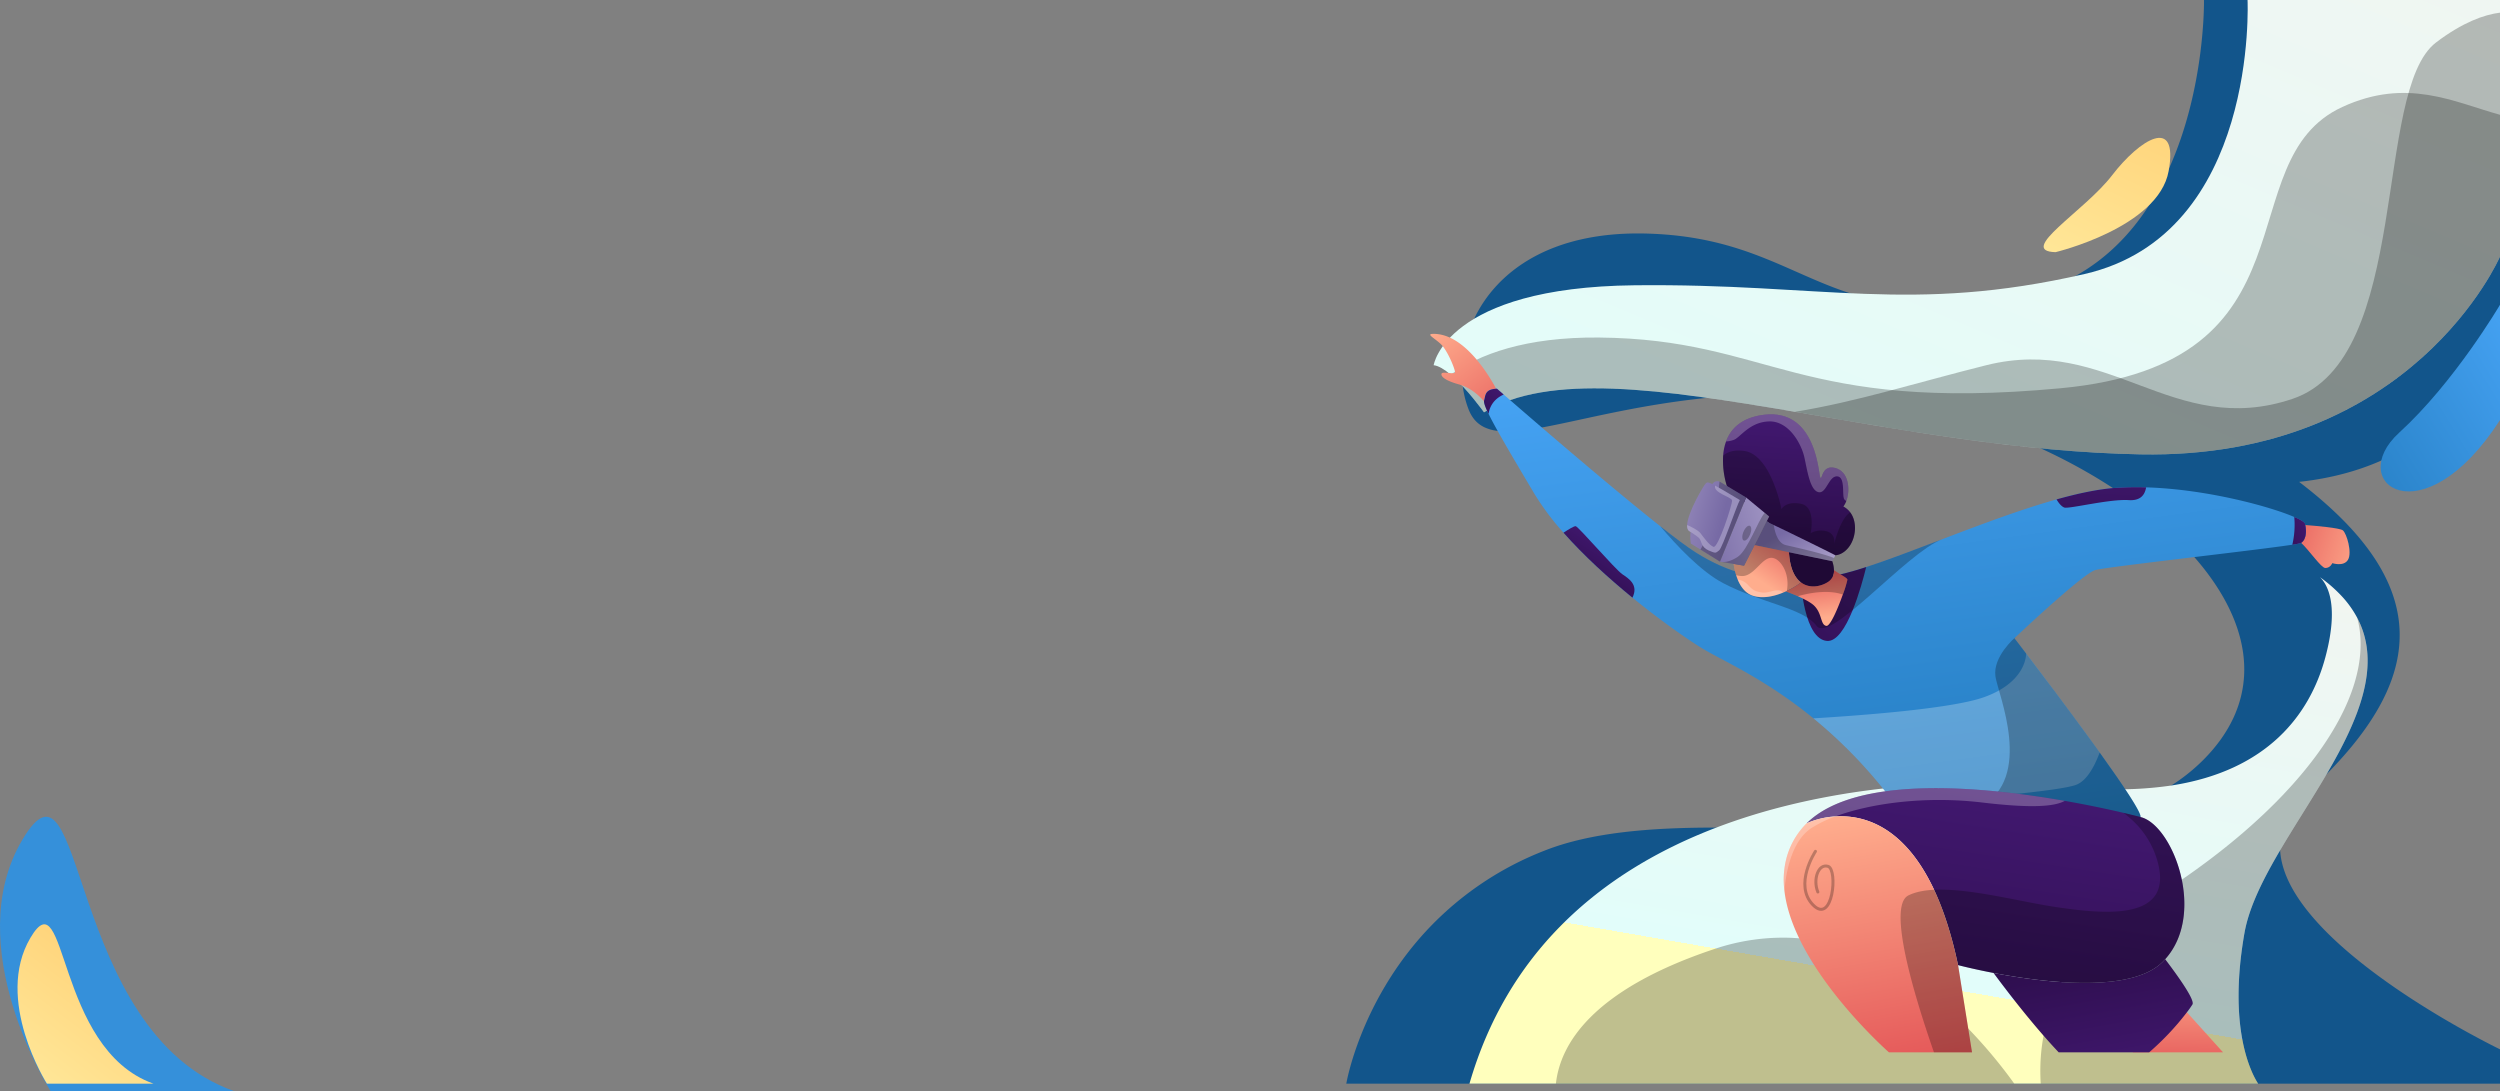 <svg xmlns="http://www.w3.org/2000/svg" xmlns:xlink="http://www.w3.org/1999/xlink" width="1674.599" height="730.875" viewBox="0 0 1674.599 730.875">
  <rect x="0" y="0" width="1674.599" height="730.875" fill="#808080" stroke="none"/>
  <defs>
    <linearGradient id="linear-gradient" x1="0.166" y1="1.085" x2="1.578" y2="-0.342" gradientUnits="objectBoundingBox">
      <stop offset="0" stop-color="#ffffbd"/>
      <stop offset="0" stop-color="#e2fdfa"/>
      <stop offset="1" stop-color="#f6f3ee"/>
    </linearGradient>
    <linearGradient id="linear-gradient-2" x1="0.494" y1="0.802" x2="0.835" y2="-0.299" xlink:href="#linear-gradient"/>
    <linearGradient id="linear-gradient-3" x1="1.243" y1="-0.346" x2="-0.032" y2="1.49" gradientUnits="objectBoundingBox">
      <stop offset="0" stop-color="#4dabff"/>
      <stop offset="1" stop-color="#2078ba"/>
    </linearGradient>
    <linearGradient id="linear-gradient-4" x1="-0.729" y1="2.569" x2="2.113" y2="-1.896" gradientUnits="objectBoundingBox">
      <stop offset="0" stop-color="#ffffbd"/>
      <stop offset="1" stop-color="#ffb850"/>
    </linearGradient>
    <linearGradient id="linear-gradient-5" x1="-0.516" y1="1.828" x2="1.642" y2="-0.783" xlink:href="#linear-gradient-4"/>
    <linearGradient id="linear-gradient-6" x1="0.495" y1="0.514" x2="0.545" y2="0.381" xlink:href="#linear-gradient-4"/>
    <linearGradient id="linear-gradient-7" x1="0.026" y1="-0.013" x2="1.254" y2="1.515" gradientUnits="objectBoundingBox">
      <stop offset="0" stop-color="#ffad8d"/>
      <stop offset="1" stop-color="#e55a5a"/>
    </linearGradient>
    <linearGradient id="linear-gradient-8" x1="0.597" y1="-0.928" x2="0.475" y2="1.355" xlink:href="#linear-gradient-7"/>
    <linearGradient id="linear-gradient-9" x1="1.167" y1="1.959" x2="0.295" y2="-0.253" gradientUnits="objectBoundingBox">
      <stop offset="0" stop-color="#4d1e84"/>
      <stop offset="1" stop-color="#2a0c47"/>
    </linearGradient>
    <linearGradient id="linear-gradient-10" x1="0.369" y1="-0.335" x2="0.727" y2="1.063" xlink:href="#linear-gradient-3"/>
    <linearGradient id="linear-gradient-11" x1="1.793" y1="-1.409" x2="-0.72" y2="1.896" xlink:href="#linear-gradient-9"/>
    <linearGradient id="linear-gradient-12" x1="0.534" y1="-0.283" x2="0.484" y2="0.809" xlink:href="#linear-gradient-9"/>
    <linearGradient id="linear-gradient-13" x1="0.975" y1="1.072" x2="0.231" y2="0.434" gradientUnits="objectBoundingBox">
      <stop offset="0" stop-color="#ada2cc"/>
      <stop offset="1" stop-color="#776aa5"/>
    </linearGradient>
    <linearGradient id="linear-gradient-14" x1="0.391" y1="0.664" x2="1.03" y2="-0.075" xlink:href="#linear-gradient-7"/>
    <linearGradient id="linear-gradient-15" x1="0.573" y1="0.85" x2="0.469" y2="0.027" xlink:href="#linear-gradient-7"/>
    <linearGradient id="linear-gradient-16" x1="1.546" y1="0.083" x2="-0.406" y2="0.869" xlink:href="#linear-gradient-13"/>
    <linearGradient id="linear-gradient-17" x1="-1.055" y1="0.046" x2="0.814" y2="0.585" xlink:href="#linear-gradient-13"/>
    <linearGradient id="linear-gradient-18" x1="-0.779" y1="0.055" x2="0.651" y2="0.571" xlink:href="#linear-gradient-13"/>
    <linearGradient id="linear-gradient-19" x1="0.793" y1="-0.597" x2="0.209" y2="1.488" xlink:href="#linear-gradient-9"/>
    <linearGradient id="linear-gradient-20" x1="0.41" y1="-0.012" x2="0.554" y2="1.039" xlink:href="#linear-gradient-7"/>
    <linearGradient id="linear-gradient-21" x1="1.357" y1="0.737" x2="-0.501" y2="0.243" xlink:href="#linear-gradient-7"/>
    <linearGradient id="linear-gradient-22" x1="1.222" y1="-4.322" x2="-0.125" y2="4.443" xlink:href="#linear-gradient-9"/>
    <linearGradient id="linear-gradient-23" x1="0.939" y1="-0.125" x2="0.183" y2="0.993" xlink:href="#linear-gradient-9"/>
    <linearGradient id="linear-gradient-24" x1="2.223" y1="-0.849" x2="-1.349" y2="1.766" xlink:href="#linear-gradient-9"/>
    <linearGradient id="linear-gradient-25" x1="1.695" y1="-1.117" x2="-0.817" y2="1.804" xlink:href="#linear-gradient-9"/>
  </defs>
  <g id="Grupo_543" data-name="Grupo 543" transform="translate(901.803 -21)">
    <g id="Grupo_4" data-name="Grupo 4" transform="translate(0 21)">
      <path id="Caminho_1" data-name="Caminho 1" d="M1084.045,68.63V289.578s-14.21,58.688-79.505,87.555c-15.364,6.794-33.55,11.936-55.052,14.276,89.841,68.6,83.4,129.864,18.436,195.758q-6.544,6.643-13.88,13.353c-13.031,11.936-18.012,24.693-17.273,37.652.955,17.011,11.756,34.371,27.121,50.7.174.194.356.388.544.578q3.1,3.275,6.446,6.5,3.578,3.458,7.372,6.824l.008.006c43.572,38.767,105.784,68.723,105.784,68.723v23.006h-772.8s9.013-53.957,53.2-101.919c1.143-1.243,2.305-2.487,3.51-3.716A213.734,213.734,0,0,1,444.07,638.4c31.165-12.293,71.291-15.444,115.044-15.424,28.255.012,58.023,1.345,87.878,2.385,13.3.47,26.616.874,39.83,1.083h.028q5.856.09,11.68.12h.006c.712.008,1.413.014,2.125.008h.034c9.161.034,18.254-.054,27.219-.31q7.321-.21,14.526-.584c10.666-.558,21.124-1.4,31.293-2.621,19.411-2.325,37.792-6.009,54.6-11.654a161.724,161.724,0,0,0,35.527-16.615,123.9,123.9,0,0,0,21.9-17.6c35.607-36.132,33.436-77.716,8.232-116.179-10.215-15.6-24.223-30.683-41.038-44.682-21.582-17.98-47.788-34.171-76.539-47.37l-.006-.008c-37.39-17.165-79.081-29.27-120.509-33.658h-.02a494.809,494.809,0,0,0-102.894-.168l-.006.006h-.008c-61.645,6.257-105.5,21.716-132.061,22.468a51.978,51.978,0,0,1-9.261-.462,28.092,28.092,0,0,1-7.414-2.085c-4.967-2.231-8.617-6.041-10.962-11.936a64.434,64.434,0,0,1-3.978-15.632v-.006q-.435-3.269-.552-6.648c-.08-2.029-.08-4.086.008-6.157a84.221,84.221,0,0,1,8.124-32.5c14.888-31.4,50.946-58.73,115.146-57.1,64.689,1.647,94.6,26.346,136.578,39.978a.058.058,0,0,0,.028.006c27.509,8.919,60.2,13.087,111.246,2.9A135.781,135.781,0,0,0,799.54,253.58l.008-.008c21.346-11.842,37.4-28.7,49.493-47.484l.028-.028a191,191,0,0,0,13.327-24.7l.006-.014C886.808,127.2,885.759,68.63,885.759,68.63Z" transform="translate(-311.248 -68.63)" fill="#12558b"/>
      <g id="Grupo_3" data-name="Grupo 3" transform="translate(58.522)">
        <path id="Caminho_2" data-name="Caminho 2" d="M1054.768,68.63V240.5s-58.514,135.912-240.8,132.478c-80.486-1.519-160.519-16.413-231.487-28.5-89.753-15.3-165-26.09-208.265.356,0,0-11.426-16.023-22.342-25.25-4.072-3.456-8.078-5.955-11.384-6.325,0,0,8.024-52.168,134.515-53.541s184.83,19.216,301.521-7.546S885.664,68.63,885.664,68.63Z" transform="translate(-340.493 -68.63)" fill="url(#linear-gradient)"/>
        <path id="Caminho_3" data-name="Caminho 3" d="M1049.073,114.389v94.969s-58.514,135.912-240.8,132.478-362.266-75.5-439.752-28.141c0,0-11.426-16.023-22.342-25.25,19.028-13.537,49.843-25.306,99.358-24.861,114.91,1.035,132.594,50.453,309.081,33.98s110.6-152.387,188.842-188.418C986.5,89.325,1017.712,105.638,1049.073,114.389Z" transform="translate(-334.798 -37.487)" opacity="0.25"/>
        <path id="Caminho_4" data-name="Caminho 4" d="M926.651,393.754C916.609,410.92,905.311,428.1,895.5,444.76c-10.418,17.69-19.154,34.795-22.918,50.7q-.564,2.347-.967,4.665c-11.252,63.977,4.591,93.959,9.139,100.971H352.476c12.657-43.7,34.11-78.322,61.055-105.635,29.606-30.024,65.846-51.216,104.311-65.894,31.025-11.842,63.5-19.459,95.124-24.055a604.847,604.847,0,0,1,101.4-5.8c15.538.4,29.9,1.345,42.619,2.6q8.438.837,16.365,1.217c1.237.06,2.467.114,3.684.16a240.486,240.486,0,0,0,45.555-2.305c64.2-9.859,92.872-47.362,103.2-85.9,5.041-18.82,5.1-31.523,3.226-40.052-1.533-6.97-4.354-11.15-6.808-13.589a96.561,96.561,0,0,1,14.066,12.191,68.86,68.86,0,0,1,10.856,15C963.779,320.535,948.079,357.131,926.651,393.754Z" transform="translate(-328.497 124.782)" fill="url(#linear-gradient-2)"/>
        <path id="Caminho_5" data-name="Caminho 5" d="M688.45,480.3H381.412c2.822-25.8,23.375-62.434,105.541-89.989a143.94,143.94,0,0,1,49.459-7.776c28.948.658,54.972,10.566,77.65,24.887a235.193,235.193,0,0,1,39.513,31.865A330.716,330.716,0,0,1,688.45,480.3Z" transform="translate(-299.53 245.576)" opacity="0.25"/>
        <path id="Caminho_6" data-name="Caminho 6" d="M735.35,380.151c-10.042,17.165-21.34,34.345-31.153,51.006-10.418,17.69-19.154,34.795-22.918,50.7q-.565,2.347-.967,4.665c-11.252,63.977,4.591,93.959,9.139,100.971H543.84c-1.935-30.891,5.759-71.957,47.86-105.635a177.531,177.531,0,0,1,18.974-13.187c103.786-62.8,159.747-139.382,145.148-193.245C772.478,306.931,756.778,343.527,735.35,380.151Z" transform="translate(-137.196 138.386)" opacity="0.25"/>
        <path id="Caminho_7" data-name="Caminho 7" d="M933.707,72.865v163.4s-58.514,135.912-240.8,132.478c-80.486-1.519-160.519-16.413-231.487-28.5,41.334-6.7,81.2-19.485,128.151-31.219,82.367-20.593,124.924,49.421,205.019,22.582s53.755-206.538,96.312-238.8C908.731,79.29,923.067,74.21,933.707,72.865Z" transform="translate(-219.432 -64.39)" opacity="0.25"/>
        <path id="Caminho_8" data-name="Caminho 8" d="M737.436,170.642s-30.447,51.88-67.513,85.656,15.589,72.221,67.513-8.435Z" transform="translate(-23.161 33.493)" fill="url(#linear-gradient-3)"/>
        <path id="Caminho_9" data-name="Caminho 9" d="M552.647,191.339s68.873-16.473,75.737-54.225-19.452-21.28-37.868,2.745S526.328,190.653,552.647,191.339Z" transform="translate(-136.085 -22.43)" fill="url(#linear-gradient-4)"/>
        <path id="Caminho_72" data-name="Caminho 72" d="M664.421,561.808s-61.4-96.776-18.882-168.413,28.336,128.352,141.8,168.413Z" transform="translate(-1590.866 169.067)" fill="#3590da"/>
        <path id="Caminho_10" data-name="Caminho 10" d="M650.218,484.764s-35.661-56.2-10.966-97.809S655.708,461.5,721.6,484.764Z" transform="translate(-1579.131 241.111)" fill="url(#linear-gradient-5)"/>
      </g>
    </g>
    <path id="Caminho_11" data-name="Caminho 11" d="M634.894,260.257a13.3,13.3,0,0,1,4.584,3.154Q637.278,261.817,634.894,260.257Z" transform="translate(12.749 123.205)" fill="url(#linear-gradient-6)"/>
    <g id="Grupo_5" data-name="Grupo 5" transform="translate(56.227 244.632)">
      <path id="Caminho_12" data-name="Caminho 12" d="M383.492,227.63c-7.682.5-7.036,4.51-8.052,7.864a1.951,1.951,0,0,0-.072.55c-3.972-4.656-10-9.435-16.4-11.19-10.64-2.918-12.695-5.833-12.011-7.38s8.409.686,8.927-.684-4.981-15.1-9.787-19.391-9.779-6.52-4.454-6.52C361.958,190.88,378.291,217.939,383.492,227.63Z" transform="translate(-339.346 -190.88)" fill="url(#linear-gradient-7)"/>
      <path id="Caminho_13" data-name="Caminho 13" d="M639.156,445.741H578.9l-8.59-6.076,42.955-22.65,1.714,1.9Z" transform="translate(-108.13 35.5)" fill="url(#linear-gradient-8)"/>
      <path id="Caminho_14" data-name="Caminho 14" d="M661.16,430.5a63.869,63.869,0,0,1-3.722,5.249,180.251,180.251,0,0,1-25.266,26.824H571.53C555.861,446.01,539.274,424.8,527.9,409.414c33.2,6.369,91.79,13.831,113.183-7.32.624-.618,1.223-1.243,1.8-1.889C652.766,413.244,662.787,427.654,661.16,430.5Z" transform="translate(-150.586 18.672)" fill="url(#linear-gradient-9)"/>
      <path id="Caminho_15" data-name="Caminho 15" d="M904.7,312.5a2.407,2.407,0,0,1-.21.126,33.992,33.992,0,0,1-5.7,1.117c-25.17,3.858-124.327,14.82-131.921,16.957-7.736,2.191-45.617,37.57-52.983,44.5a.241.241,0,0,1-.04.034c-.778.732-1.2,1.135-1.2,1.135s2.984,3.886,7.836,10.264c10,13.141,27.913,36.866,43.91,58.91,1.815,2.5,3.608,4.989,5.363,7.428,15.62,21.762,28.121,40.386,27.321,43.175-1.271,4.442-59.89-1.949-107.274-6.774-13.578-1.385-26.232-2.641-36.348-3.476-11.8-.975-20.157-1.371-22.488-.732q-5.487-7.177-10.984-13.671a320.118,320.118,0,0,0-41.987-41.44c-7.882-6.448-15.51-12.025-22.736-16.9-22.576-15.244-41.254-23.6-51.658-29.922-9.255-5.627-27.321-18.108-46.825-34.022-15.755-12.865-32.45-27.973-46.175-43.512a177.379,177.379,0,0,1-19.531-26.112c-16.615-27.919-26.226-44.392-30.675-53.487-2.125-4.348-3.072-7.01-3.038-8.429a1.951,1.951,0,0,1,.072-.55c1.017-3.354.37-7.366,8.052-7.864.176-.006.35-.02.532-.026,0,0,1.619,1.411,4.5,3.918,15.895,13.819,70.282,60.867,104.863,88.188,9.893,7.816,18.166,14.02,23.457,17.367,23.335,14.772,44.378,19.517,73.42,17.872,4.7-.27,9.611-.7,14.78-1.291,6.842-.78,15.841-3.166,26.312-6.568,14.666-4.759,32.227-11.506,50.832-18.6.028-.012.054-.02.082-.034,25.17-9.6,52.242-19.847,76.605-26.682,14.39-4.032,27.833-6.882,39.393-7.708a202.91,202.91,0,0,1,20.613-.362c40.42,1.209,82.723,12.749,99.216,19.853,4.348,1.875,6.9,3.442,7.158,4.43q.12.471.222.947C908.494,305.532,907.755,310.565,904.7,312.5Z" transform="translate(-321.326 -172.508)" fill="url(#linear-gradient-10)"/>
      <path id="Caminho_16" data-name="Caminho 16" d="M507.122,268.943c-2.884,11.9-13.233,50.449-26.2,49.481-15.33-1.143-17.475-39.2-17.475-39.2l2.581-2.425c4.7-.27,9.611-.7,14.78-1.291C487.651,274.73,496.65,272.345,507.122,268.943Z" transform="translate(-215.11 -112.732)" fill="url(#linear-gradient-11)"/>
      <path id="Caminho_17" data-name="Caminho 17" d="M605.126,264.037c-23.617,8.927-75.087,70.028-84.025,58.017s-36.7-15.1-62.54-28.612c-14.88-7.776-31.019-24.984-42.235-38.183,9.893,7.816,18.166,14.02,23.457,17.367,23.335,14.772,44.378,19.517,73.42,17.872,4.7-.27,9.611-.7,14.78-1.291,6.842-.78,15.841-3.166,26.312-6.568C568.961,277.882,586.522,271.135,605.126,264.037Z" transform="translate(-262.283 -126.43)" opacity="0.25"/>
      <path id="Caminho_18" data-name="Caminho 18" d="M659.366,364.223c-3.852,10.249-9.127,19.336-16.091,21.728-11.876,4.074-65.227,8.591-100.21,11.2-11.8-.975-20.157-1.371-22.488-.732q-5.487-7.177-10.984-13.671a320.12,320.12,0,0,0-41.987-41.44c29.808-1.795,91.912-6.331,113.89-14.042,29.344-10.3,28.6-29.378,28.6-29.378,10,13.141,27.913,36.866,43.91,58.91C655.818,359.3,657.611,361.784,659.366,364.223Z" transform="translate(-210.947 -83.759)" fill="#fff" opacity="0.25"/>
      <path id="Caminho_19" data-name="Caminho 19" d="M630.753,413.1c-1.271,4.442-59.89-1.949-107.274-6.774,36.1-19.721,11.928-75.377,10.155-87.261-2-13.327,13.011-26.138,13.891-26.877-.778.732-1.2,1.135-1.2,1.135s2.984,3.886,7.836,10.264c10,13.141,27.913,36.866,43.91,58.91,1.815,2.5,3.608,4.989,5.363,7.428C619.053,391.687,631.554,410.311,630.753,413.1Z" transform="translate(-155.014 -89.461)" opacity="0.25"/>
      <path id="Caminho_20" data-name="Caminho 20" d="M521.365,307.1c-3.072,3.75-6.317,4.907-8.763,5.135a9.383,9.383,0,0,1-4.006-.43,27.039,27.039,0,0,1,1.929,4.368v.008a19.615,19.615,0,0,1,1.163,6.027,8.6,8.6,0,0,1-3.764,7.742c-4.853,3.234-12.495,4.847-18.328.452-3.866-2.912-6.936-8.463-7.884-17.926-.08-.78-.154-1.547-.228-2.3-.242-2.359-.478-4.55-.666-6.311-.268-2.519-.45-4.16-.45-4.16s-4.334-3.158-10.175-7.58l-.014-.008c-1.129-.852-2.311-1.761-3.528-2.687-4.987-3.832-10.566-8.22-15.336-12.239-5.875-4.941-10.534-9.323-11.38-11.42a57.759,57.759,0,0,1-2.479-20.311,35.206,35.206,0,0,1,1.955-9.489c2.964-8.132,9.659-15.324,23.485-17.59,36.966-6.049,38.309,38.981,39.653,41.671s.672-9.409,10.754-6.049c8.429,2.809,9.343,14.538,6.668,21.844a13.7,13.7,0,0,1-1.963,3.7,13.723,13.723,0,0,1,4.6,3.946C527.643,290.247,526.272,301.1,521.365,307.1Z" transform="translate(-241.256 -163.909)" fill="url(#linear-gradient-12)"/>
      <path id="Caminho_21" data-name="Caminho 21" d="M521.365,294.974c-3.072,3.75-6.317,4.907-8.763,5.135a9.383,9.383,0,0,1-4.006-.43,27.039,27.039,0,0,1,1.929,4.368v.008a19.615,19.615,0,0,1,1.163,6.027,8.6,8.6,0,0,1-3.764,7.742c-4.853,3.234-12.495,4.847-18.328.452-3.866-2.912-6.936-8.463-7.884-17.926-.08-.78-.154-1.547-.228-2.3-.242-2.359-.478-4.55-.666-6.311-.268-2.519-.45-4.16-.45-4.16s-4.334-3.158-10.175-7.58l-.014-.008c-1.129-.852-2.311-1.761-3.528-2.687-4.987-3.832-10.566-8.22-15.336-12.239-5.875-4.941-10.534-9.323-11.38-11.42a57.759,57.759,0,0,1-2.479-20.311c2.944-2.459,7.454-4.14,14.35-3.078,17.844,2.747,24.713,38.955,24.713,38.955s2.822-5.665,13.079-3.6,6.48,19.679,6.48,19.679a14.3,14.3,0,0,1,11.324-1.069c5.329,1.909,4.6,7.312,4.362,8.509.5-2.083,4.368-17.433,10.84-21.366C527.643,278.123,526.272,288.979,521.365,294.974Z" transform="translate(-241.256 -151.785)" opacity="0.25"/>
      <path id="Caminho_22" data-name="Caminho 22" d="M502.013,276.481a12.243,12.243,0,0,1-.894,1.815c-.538.989-1.123,2.023-1.183,2.123v.008L487.8,277.92l-16.9-3.5-22.986-4.751,2.824-5.539,5.269-10.6a13.932,13.932,0,0,0,3.36,2.017c.444.208.915.43,1.419.664C473.012,262.012,501.993,276.287,502.013,276.481Z" transform="translate(-230.667 -128.157)" fill="url(#linear-gradient-13)"/>
      <path id="Caminho_23" data-name="Caminho 23" d="M486.014,286.576c-.963.732-2.051,1.5-3.24,2.263a56.552,56.552,0,0,1-6.257,3.468c-.216.1-.43.2-.652.3q-.928.423-1.9.819c-6.411,2.635-13.717,4.094-20.035,2.105-5.177-1.633-8.362-6.143-10.318-10.922-.4-.969-.746-1.943-1.049-2.912-.356-1.115-.644-2.217-.886-3.28-.35-1.539-.6-2.976-.774-4.214l6.978,1.163,7.03-13.769,22.986,4.751c.074.752.148,1.519.228,2.3C479.079,278.113,482.148,283.664,486.014,286.576Z" transform="translate(-237.674 -120.083)" fill="url(#linear-gradient-14)"/>
      <path id="Caminho_24" data-name="Caminho 24" d="M499.625,276.385a71.952,71.952,0,0,1-3.072,9.939c-3.308,9.229-8.437,21.414-11.044,20.977-4.032-.672-2.687-8.066-8.064-13.443-2.185-2.183-6.6-4.482-11.064-6.445-2.83-1.243-5.685-2.345-8-3.2a54.349,54.349,0,0,0,10.149-6.035c5.833,4.394,13.475,2.781,18.328-.452a8.6,8.6,0,0,0,3.764-7.742C494.679,272.836,499.625,275.129,499.625,276.385Z" transform="translate(-220.186 -111.688)" fill="url(#linear-gradient-15)"/>
      <path id="Caminho_25" data-name="Caminho 25" d="M469.268,258.413l-1.621,3.166-.424.832-4.9,9.625-2.824,5.539-7.03,13.769-6.978-1.163-7.768-1.3a.034.034,0,0,0-.034,0l-1.351-.228,15.977-39.317,1.5-3.7,12.521,10.344Z" transform="translate(-242.253 -136.059)" fill="url(#linear-gradient-16)"/>
      <path id="Caminho_26" data-name="Caminho 26" d="M463.749,251.091l-17.475,43.015-13.087-8.118-6.4-3.98c-2.669-15.47,9.489-33.49,14.618-40.258a3.905,3.905,0,0,1,4.582-1.265,4.213,4.213,0,0,1,.544.276Z" transform="translate(-252.193 -141.507)" fill="url(#linear-gradient-17)"/>
      <path id="Caminho_27" data-name="Caminho 27" d="M460.357,250.948l-17.475,43.015-13.087-8.118c8.531-14.236,11.864-37.538,12.8-45.5a4.215,4.215,0,0,1,.544.276Z" transform="translate(-248.8 -141.364)" opacity="0.25"/>
      <path id="Caminho_28" data-name="Caminho 28" d="M460.665,252.407c-2.183,3.67-11.654,32.133-13.94,33.74s-1.835,2.285-6.984,0-4.691-6.3-6.175-8.012-6.708-4.839-6.708-4.839c-1.2-.686-1.633-2.185-1.519-4.174.476-8.7,11.264-26.816,12.575-27.939.961-.82,1.465-1.069,6.2,1.525C447.278,244.442,452.33,247.452,460.665,252.407Z" transform="translate(-253.277 -141.088)" fill="url(#linear-gradient-18)"/>
      <path id="Caminho_29" data-name="Caminho 29" d="M449.032,261.017c-1.125,2.716-3.03,4.506-4.256,4s-1.307-3.122-.182-5.837,3.03-4.506,4.254-4S450.157,258.3,449.032,261.017Z" transform="translate(-234.778 -126.597)" opacity="0.25"/>
      <path id="Caminho_30" data-name="Caminho 30" d="M468.575,253.238l-1.621,3.166-.424.832-4.9,9.625L458.8,272.4l-7.03,13.769-6.978-1.163-7.768-1.3c1.895.128,5.651-.2,10.62-3.542,6.674-4.476,13.529-24.517,17.992-29.358Z" transform="translate(-241.56 -130.884)" opacity="0.25"/>
      <path id="Caminho_31" data-name="Caminho 31" d="M501.119,278.3c-.538.989-1.123,2.023-1.183,2.123v.008L487.8,277.92l-16.9-3.5-22.986-4.751,2.824-5.539,5.269-10.6a13.932,13.932,0,0,0,3.36,2.017c.444.208.915.43,1.419.664.664,4.53,2.593,12.187,8.078,13.457C475.055,271.1,493.052,275.017,501.119,278.3Z" transform="translate(-230.667 -128.157)" opacity="0.25"/>
      <path id="Caminho_32" data-name="Caminho 32" d="M460.665,251.361c-2.183,3.67-11.654,32.133-13.94,33.74s-1.835,2.285-6.984,0-4.691-6.3-6.175-8.012-6.708-4.839-6.708-4.839c-1.2-.686-1.633-2.185-1.519-4.174,2.673,1.149,7.252,3.34,8.931,5.471,2.441,3.086,5.619,7.89,8.719,9.147s12.831-28.806,12.481-31.1-12.877-5.081-11.358-9.927C447.278,243.4,452.33,246.407,460.665,251.361Z" transform="translate(-253.277 -140.043)" fill="#fff" opacity="0.25"/>
      <path id="Caminho_33" data-name="Caminho 33" d="M518.929,275.845a3.607,3.607,0,0,1-1.325-1.029c-1.8-2.405.941-15.1-4.8-15.444s-7.212,11.922-12.617,10.552-7.2-13.213-9.267-22.906-10.64-24.8-23.685-24.457-19.216,10.56-23.5,12.273a16.91,16.91,0,0,1-5.357,1.137c2.964-8.132,9.659-15.324,23.485-17.59,36.966-6.049,38.309,38.981,39.653,41.671s.672-9.409,10.754-6.049C520.69,256.811,521.6,268.54,518.929,275.845Z" transform="translate(-240.216 -163.909)" fill="#fff" opacity="0.25"/>
      <path id="Caminho_34" data-name="Caminho 34" d="M499.625,276.385a71.952,71.952,0,0,1-3.072,9.939c-10.332-3.656-23.673-.758-30.172,1.089-2.83-1.243-5.685-2.345-8-3.2a54.349,54.349,0,0,0,10.149-6.035c5.833,4.394,13.475,2.781,18.328-.452a8.6,8.6,0,0,0,3.764-7.742C494.679,272.836,499.625,275.129,499.625,276.385Z" transform="translate(-220.186 -111.688)" opacity="0.25"/>
      <path id="Caminho_35" data-name="Caminho 35" d="M486.014,286.576c-.963.732-2.051,1.5-3.24,2.263a56.552,56.552,0,0,1-6.257,3.468c2.331-11.686-4.214-21.762-9.933-22.192-6.864-.518-11.842,12.529-20.251,12.185a15.35,15.35,0,0,1-3.764-.6c-.356-1.115-.644-2.217-.886-3.28-.35-1.539-.6-2.976-.774-4.214l6.978,1.163,7.03-13.769,22.986,4.751c.074.752.148,1.519.228,2.3C479.079,278.113,482.148,283.664,486.014,286.576Z" transform="translate(-237.674 -120.083)" opacity="0.25"/>
      <path id="Caminho_36" data-name="Caminho 36" d="M472.639,281.815c-6.4,2.663-13.7,4.156-20.025,2.193-5.183-1.609-8.389-6.105-10.366-10.874a10.791,10.791,0,0,1,6.676,3.316c3.364,3.676,5,4.7,9.889,5.367C463.443,282.441,469.506,278.153,472.639,281.815Z" transform="translate(-236.332 -108.537)" fill="#fff" opacity="0.25"/>
      <path id="Caminho_37" data-name="Caminho 37" d="M705.53,457.517c-.578.646-1.177,1.271-1.8,1.889-21.394,21.151-79.987,13.689-113.183,7.32-14.2-2.729-23.759-5.257-23.759-5.257-4.374-20.727-9.879-37.282-16.057-50.461-20.331-43.406-47.914-50.267-66.168-49.1a54.6,54.6,0,0,0-19.236,4.617c33.154-32.806,117.834-24.719,172.96-15.062,16.467,2.884,30.292,5.909,39.325,8.026,7.2,1.687,11.358,2.8,11.358,2.8C710.477,367.36,733.321,426.708,705.53,457.517Z" transform="translate(-213.23 -38.64)" fill="url(#linear-gradient-19)"/>
      <path id="Caminho_38" data-name="Caminho 38" d="M583.789,510.462H528.11S472.354,461.452,460.06,412.7c-.658-2.629-1.195-5.257-1.593-7.87-.134-.888-.248-1.775-.348-2.661a57.334,57.334,0,0,1,2.143-24.385,52.091,52.091,0,0,1,8.819-16.339,47.118,47.118,0,0,1,3.892-4.334l.006-.008a54.6,54.6,0,0,1,19.236-4.616c18.254-1.163,45.837,5.7,66.168,49.1.5,1.055.989,2.137,1.473,3.24q1.309,2.954,2.567,6.129c.336.846.672,1.707,1,2.573.424,1.109.84,2.239,1.257,3.382.114.322.228.644.344.974.194.55.388,1.1.584,1.659.154.444.3.895.456,1.345q2.026,6.018,3.9,12.723c.29,1.043.578,2.1.86,3.172.142.538.282,1.077.424,1.613s.282,1.091.416,1.641q1.453,5.757,2.776,12.01l2.783,17.4,1.949,12.179Z" transform="translate(-220.882 -29.22)" fill="url(#linear-gradient-20)"/>
      <path id="Caminho_39" data-name="Caminho 39" d="M662.241,278.173c-2.918,4.8-10.472,2.231-10.472,2.231s-1.345,3.26-4.7,3.26c-2.784,0-10.794-11.89-16.191-16.849,3.058-1.937,3.8-6.97,2.762-11.944,6.668.51,23.126,1.929,25.169,3.57C661.38,260.5,665.156,273.366,662.241,278.173Z" transform="translate(-47.502 -126.821)" fill="url(#linear-gradient-21)"/>
      <path id="Caminho_40" data-name="Caminho 40" d="M471.852,364.1s-14.872,22.424-1.6,35.923,16.7-23.8,10.067-25.856-10.3,8.925-6.864,17.161" transform="translate(-213.816 -17.469)" fill="none" stroke="#000" stroke-linecap="round" stroke-linejoin="round" stroke-width="2.019" opacity="0.25"/>
      <path id="Caminho_41" data-name="Caminho 41" d="M674.032,449.248c-.578.646-1.177,1.271-1.8,1.889-14.552,14.39-46.321,15.538-75.6,12.8-13.758-1.291-26.971-3.442-37.585-5.477-14.2-2.729-23.759-5.257-23.759-5.257l2.784,17.4,1.949,12.179,4.617,28.834h-25.5c-7.7-22.1-16.809-50.906-20.579-72.877-2.838-16.513-2.649-29.17,3.44-32.213.384-.188.774-.376,1.177-.544,4.442-1.957,9.907-2.944,16.057-3.24,10.686-.524,23.417,1.035,36.362,3.24,16.171,2.747,32.67,6.5,45.939,8.435,7.608,1.109,16.117,2.245,24.491,2.761,17.8,1.1,35-.584,41.662-11.2,2.778-4.416,3.73-10.378,2.137-18.336q-.219-1.12-.49-2.2a58.59,58.59,0,0,0-18.106-30c-1.7-1.545-3.414-2.95-5.115-4.226,7.2,1.687,11.358,2.8,11.358,2.8,8.153,1.929,16.5,11.654,22.206,24.673a86.857,86.857,0,0,1,6.924,27.295C687.891,421.483,684.672,437.46,674.032,449.248Z" transform="translate(-181.732 -30.371)" opacity="0.25"/>
      <path id="Caminho_42" data-name="Caminho 42" d="M645.938,351.458c-7.352,4.06-23.517,4.887-55.368,1.1-37.893-4.511-74.639.51-98.355,9.349a80.584,80.584,0,0,0-16.045,7.81c-12.965,8.543-16.9,28.637-18.052,41.873a57.334,57.334,0,0,1,2.143-24.385,52.091,52.091,0,0,1,8.819-16.339,47.122,47.122,0,0,1,3.892-4.334l.006-.008C506.132,333.714,590.812,341.8,645.938,351.458Z" transform="translate(-220.882 -38.64)" fill="#fff" opacity="0.25"/>
      <path id="Caminho_44" data-name="Caminho 44" d="M609,242.316c-.874,5.107-3.8,9.085-11.688,8.549-12.7-.86-39.984,6.009-43.075,4.981-2.225-.746-4.274-3.8-5.243-5.459,14.39-4.032,27.833-6.882,39.393-7.708A202.914,202.914,0,0,1,609,242.316Z" transform="translate(-129.467 -139.497)" fill="url(#linear-gradient-22)"/>
      <path id="Caminho_45" data-name="Caminho 45" d="M430.129,303.143c-15.755-12.865-32.45-27.973-46.175-43.512,3.112-2.057,7.078-4.51,8.152-4.376,1.829.228,26.314,28.826,31.347,32.261C427.656,290.381,434.409,294.521,430.129,303.143Z" transform="translate(-294.69 -126.44)" fill="url(#linear-gradient-23)"/>
      <path id="Caminho_46" data-name="Caminho 46" d="M633.833,269.5a2.416,2.416,0,0,1-.21.126,33.994,33.994,0,0,1-5.7,1.117,58.386,58.386,0,0,0,1.3-18.564c4.348,1.875,6.9,3.442,7.158,4.43q.12.471.222.947C637.629,262.535,636.891,267.567,633.833,269.5Z" transform="translate(-50.462 -129.511)" fill="url(#linear-gradient-24)"/>
      <path id="Caminho_47" data-name="Caminho 47" d="M370.507,213.15c-7.192,3.266-9.491,8.771-10.121,12.951-2.125-4.348-3.072-7.01-3.038-8.429a1.951,1.951,0,0,1,.072-.55c1.017-3.354.37-7.366,8.052-7.864.176-.006.35-.02.532-.026C366,209.232,367.623,210.643,370.507,213.15Z" transform="translate(-321.326 -172.508)" fill="url(#linear-gradient-25)"/>
    </g>
  </g>
</svg>
